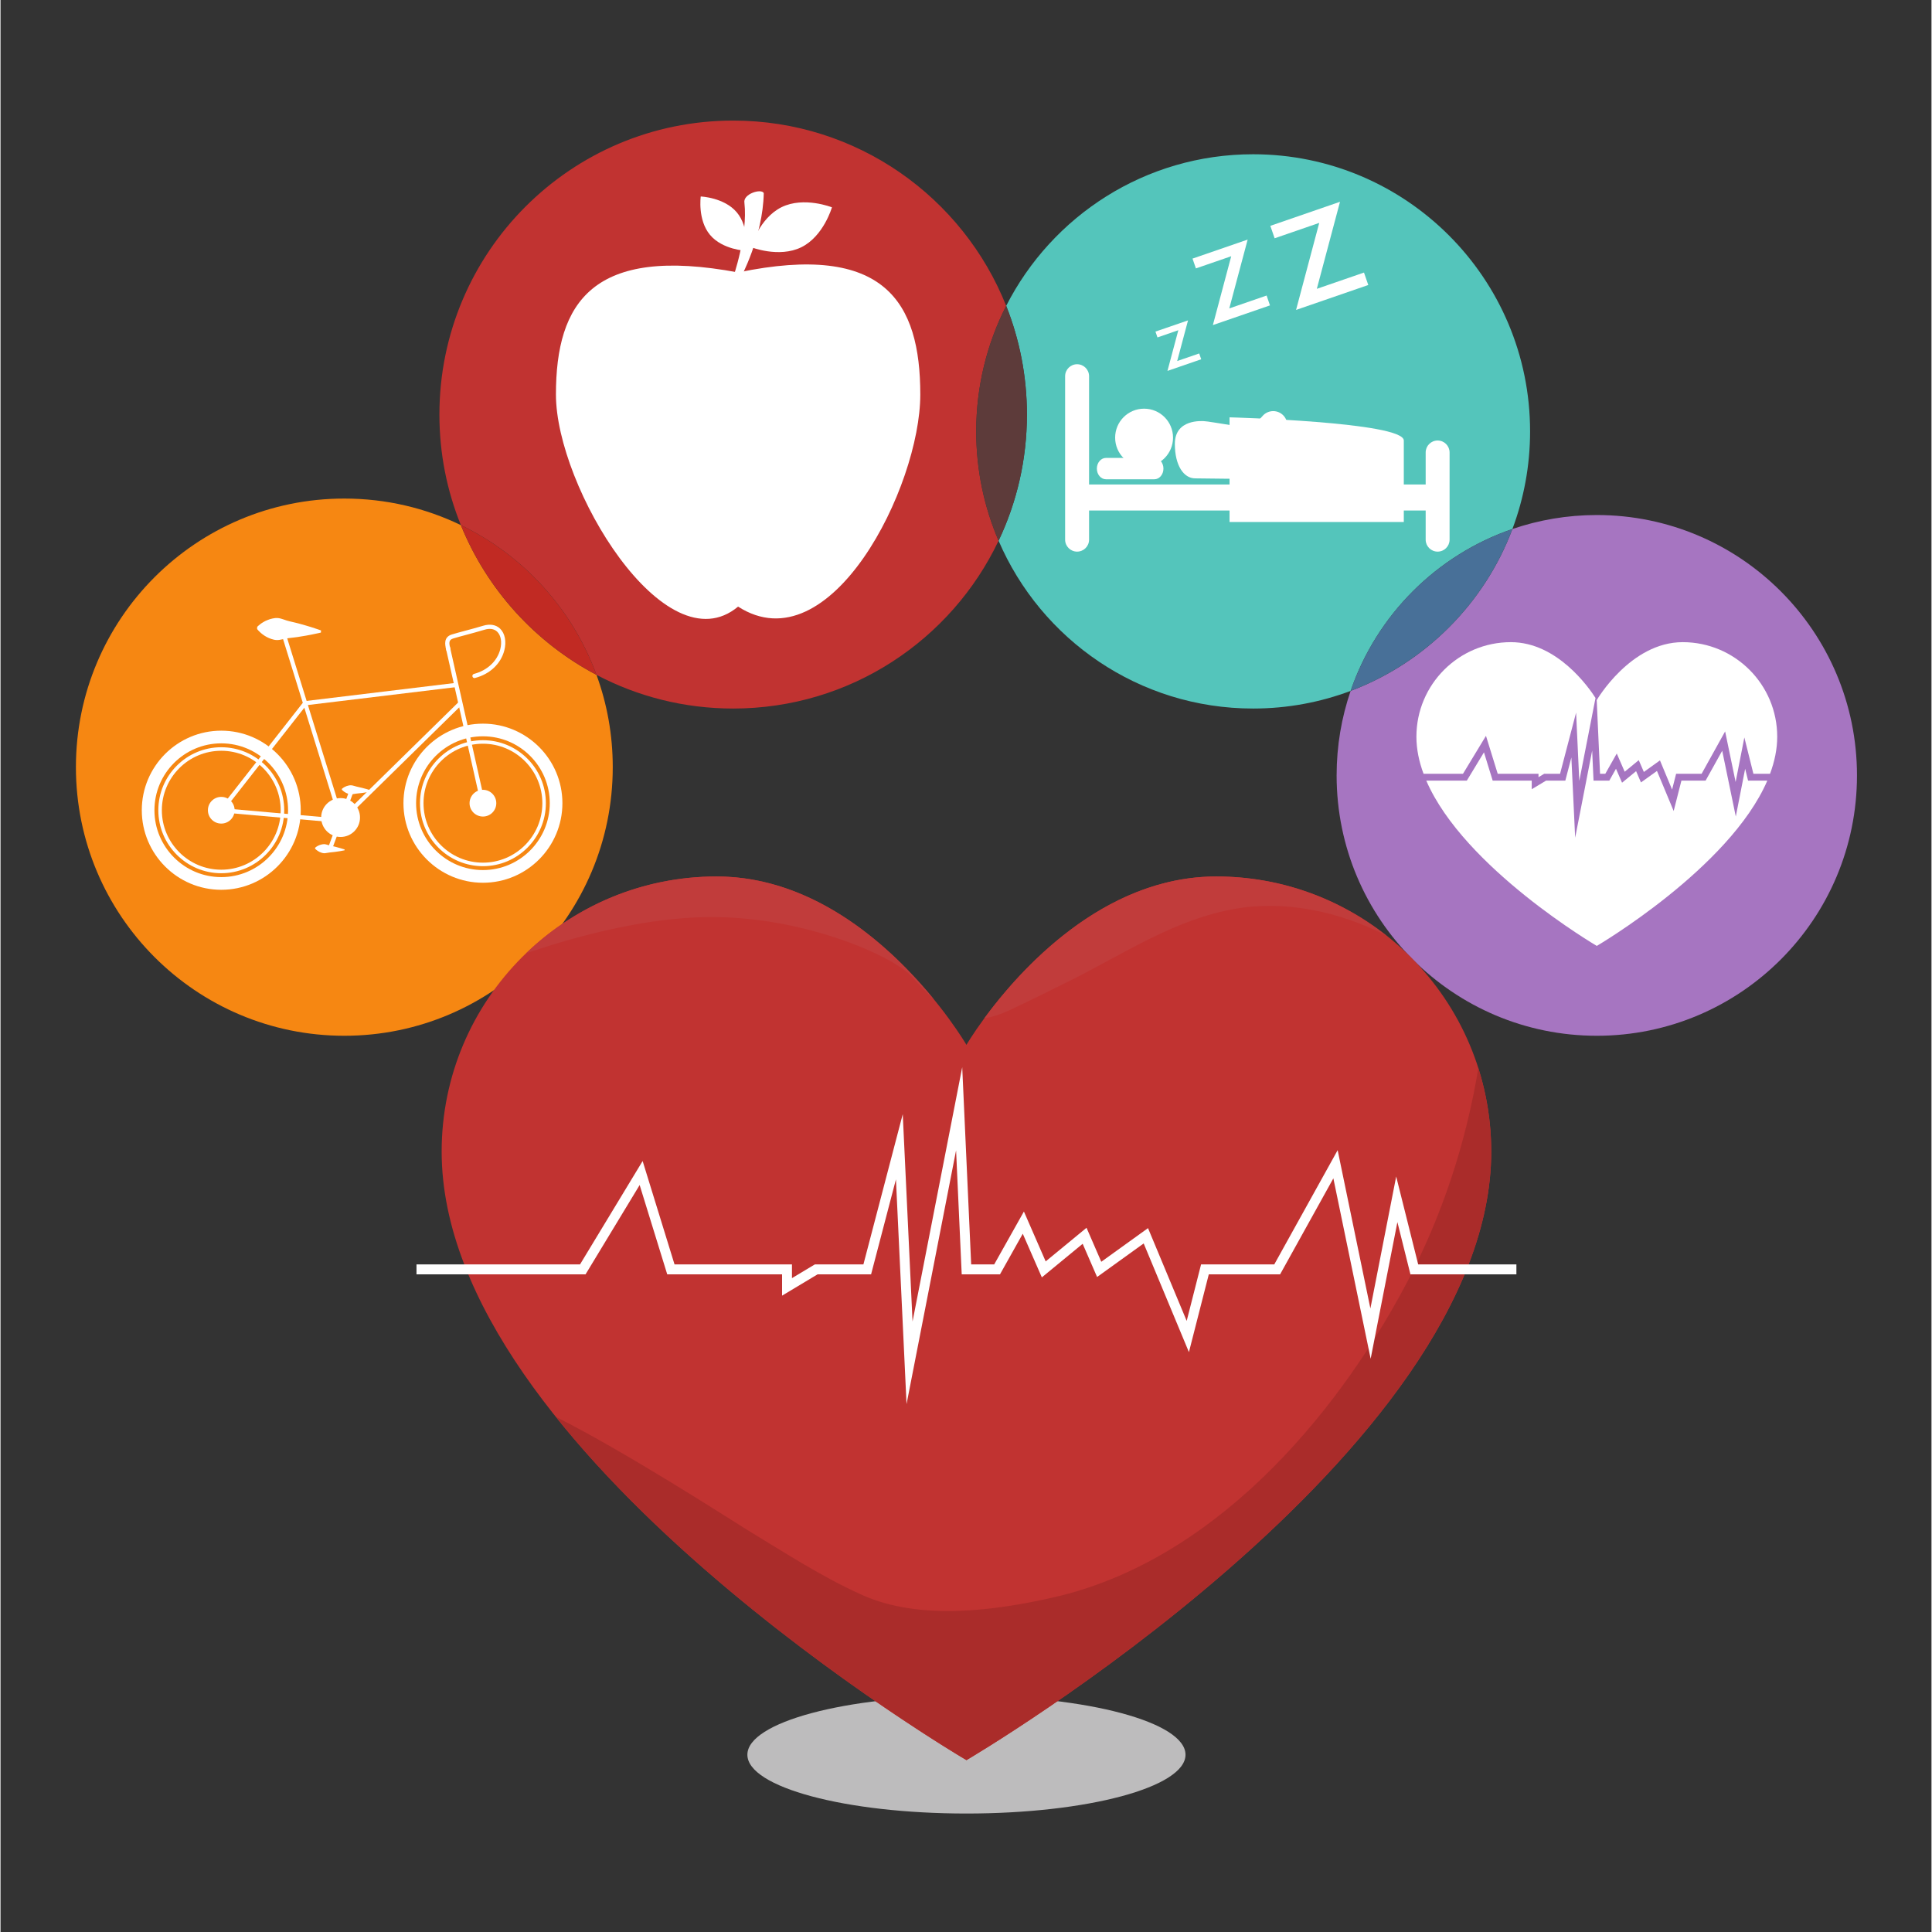 <svg xmlns="http://www.w3.org/2000/svg" xmlns:xlink="http://www.w3.org/1999/xlink" width="300" zoomAndPan="magnify" viewBox="0 0 224.88 225" height="300" preserveAspectRatio="xMidYMid meet" version="1.0"><rect x="0" y="0" width="224.88" height="225" fill="#333333" stroke="none"/><defs><clipPath id="b56af64138"><path d="M 86 197 L 139 197 L 139 211.168 L 86 211.168 Z M 86 197 " clip-rule="nonzero"/></clipPath><clipPath id="867573dd0c"><path d="M 51 14.023 L 118 14.023 L 118 83 L 51 83 Z M 51 14.023 " clip-rule="nonzero"/></clipPath><clipPath id="2fd5a89509"><path d="M 8.645 58 L 72 58 L 72 121 L 8.645 121 Z M 8.645 58 " clip-rule="nonzero"/></clipPath><clipPath id="21673cb782"><path d="M 155 59 L 216.285 59 L 216.285 121 L 155 121 Z M 155 59 " clip-rule="nonzero"/></clipPath></defs><g clip-path="url(#b56af64138)"><path fill="#bdbcbd" d="M 112.492 211.203 C 98.402 211.203 86.98 208.137 86.98 204.355 C 86.98 200.57 98.402 197.504 112.492 197.504 C 126.582 197.504 138.004 200.57 138.004 204.355 C 138.004 208.137 126.582 211.203 112.492 211.203 " fill-opacity="1" fill-rule="nonzero"/></g><path fill="#54c5bb" d="M 145.879 82.516 C 132.582 82.516 121.172 74.469 116.234 62.973 C 118.352 58.52 119.535 53.539 119.535 48.277 C 119.535 43.809 118.676 39.535 117.121 35.621 C 122.449 25.141 133.324 17.965 145.879 17.965 C 163.691 17.965 178.133 32.418 178.133 50.238 C 178.133 54.242 177.402 58.074 176.074 61.609 C 167.25 64.637 160.262 71.629 157.234 80.461 C 153.703 81.789 149.875 82.516 145.879 82.516 " fill-opacity="1" fill-rule="nonzero"/><path fill="#ffffff" d="M 133.18 47.594 C 135.043 47.594 136.551 49.102 136.551 50.969 C 136.551 52.832 135.043 54.344 133.18 54.344 C 131.316 54.344 129.809 52.832 129.809 50.969 C 129.809 49.102 131.316 47.594 133.18 47.594 " fill-opacity="1" fill-rule="nonzero"/><path fill="#ffffff" d="M 147.719 49.949 C 148.859 49.82 149.574 50.312 149.574 53.527 C 149.574 55.555 148.961 55.68 148.008 55.711 C 144.766 55.816 139.707 55.711 139.129 55.711 C 137.801 55.711 136.762 54.219 136.762 51.695 C 136.762 48.742 140.004 49.047 140.16 49.047 C 140.781 49.047 146.207 50.125 147.719 49.949 " fill-opacity="1" fill-rule="nonzero"/><path fill="#ffffff" d="M 126.773 62.852 C 126.773 63.617 126.148 64.242 125.379 64.242 C 124.609 64.242 123.984 63.617 123.984 62.852 L 123.984 43.812 C 123.984 43.043 124.609 42.418 125.379 42.418 C 126.148 42.418 126.773 43.043 126.773 43.812 L 126.773 62.852 " fill-opacity="1" fill-rule="nonzero"/><path fill="#ffffff" d="M 168.758 62.852 C 168.758 63.617 168.137 64.242 167.367 64.242 C 166.594 64.242 165.973 63.617 165.973 62.852 L 165.973 52.695 C 165.973 51.926 166.594 51.301 167.367 51.301 C 168.137 51.301 168.758 51.926 168.758 52.695 L 168.758 62.852 " fill-opacity="1" fill-rule="nonzero"/><path fill="#ffffff" d="M 168.273 57.938 C 168.273 58.777 167.613 59.453 166.797 59.453 L 126.371 59.453 C 125.555 59.453 124.895 58.777 124.895 57.938 C 124.895 57.102 125.555 56.422 126.371 56.422 L 166.797 56.422 C 167.613 56.422 168.273 57.102 168.273 57.938 " fill-opacity="1" fill-rule="nonzero"/><path fill="#ffffff" d="M 135.434 54.574 C 135.434 55.262 134.961 55.816 134.375 55.816 L 128.742 55.816 C 128.156 55.816 127.68 55.262 127.68 54.574 C 127.68 53.887 128.156 53.328 128.742 53.328 L 134.375 53.328 C 134.961 53.328 135.434 53.887 135.434 54.574 " fill-opacity="1" fill-rule="nonzero"/><path fill="#ffffff" d="M 163.426 51.301 C 163.426 49.145 143.133 48.602 143.133 48.602 L 143.133 60.789 L 163.426 60.789 C 163.426 60.789 163.426 53.453 163.426 51.301 " fill-opacity="1" fill-rule="nonzero"/><path fill="#ffffff" d="M 141.859 54.281 C 140.746 54.281 139.574 54.059 138.371 53.523 C 137.543 53.152 137.176 52.188 137.543 51.359 C 137.91 50.535 138.879 50.164 139.703 50.535 C 143.664 52.301 146.832 48.621 146.965 48.461 C 147.543 47.773 148.574 47.68 149.266 48.258 C 149.957 48.836 150.055 49.859 149.477 50.559 C 148.223 52.074 145.352 54.281 141.859 54.281 " fill-opacity="1" fill-rule="nonzero"/><path fill="#ffffff" d="M 135.902 43.195 L 137.168 38.457 L 134.738 39.297 L 134.504 38.617 L 138.297 37.312 L 137.035 42.047 L 139.598 41.164 L 139.832 41.84 L 135.902 43.195 " fill-opacity="1" fill-rule="nonzero"/><path fill="#ffffff" d="M 141.191 37.859 L 143.328 29.84 L 139.215 31.258 L 138.82 30.117 L 145.242 27.902 L 143.102 35.918 L 147.449 34.418 L 147.84 35.566 L 141.191 37.859 " fill-opacity="1" fill-rule="nonzero"/><path fill="#ffffff" d="M 150.879 36.094 L 153.578 25.957 L 148.383 27.75 L 147.883 26.301 L 155.996 23.5 L 153.297 33.637 L 158.789 31.742 L 159.289 33.191 L 150.879 36.094 " fill-opacity="1" fill-rule="nonzero"/><g clip-path="url(#867573dd0c)"><path fill="#c13331" d="M 85.324 82.516 C 79.574 82.516 74.16 81.098 69.406 78.594 C 66.602 70.93 60.895 64.672 53.613 61.156 C 52 57.18 51.113 52.836 51.113 48.277 C 51.113 29.371 66.43 14.043 85.324 14.043 C 99.75 14.043 112.09 22.977 117.121 35.621 C 114.887 40.008 113.629 44.977 113.629 50.238 C 113.629 54.762 114.559 59.066 116.234 62.973 C 110.742 74.527 98.965 82.516 85.324 82.516 " fill-opacity="1" fill-rule="nonzero"/></g><path fill="#5d3b3a" d="M 116.234 62.973 C 114.559 59.066 113.629 54.762 113.629 50.238 C 113.629 44.977 114.887 40.008 117.121 35.621 C 118.676 39.535 119.535 43.809 119.535 48.277 C 119.535 53.539 118.352 58.52 116.234 62.973 " fill-opacity="1" fill-rule="nonzero"/><path fill="#ffffff" d="M 107.117 45.949 C 107.117 56.695 96.648 77.566 85.898 70.645 C 77.391 77.754 64.684 56.695 64.684 45.949 C 64.684 35.203 68.98 28.551 85.898 31.73 C 103.004 28.176 107.117 35.203 107.117 45.949 " fill-opacity="1" fill-rule="nonzero"/><path fill="#ffffff" d="M 86.176 32.402 L 85.289 32.402 C 85.289 32.402 87.062 27.395 86.633 23.605 C 86.457 22.578 88.605 21.922 88.887 22.484 C 88.793 27.582 86.176 32.402 86.176 32.402 " fill-opacity="1" fill-rule="nonzero"/><path fill="#ffffff" d="M 96.828 24.145 C 96.828 24.145 95.859 27.52 93.254 28.797 C 90.645 30.074 87.391 28.777 87.391 28.777 C 87.391 28.777 88.359 25.406 90.965 24.125 C 93.57 22.848 96.828 24.145 96.828 24.145 " fill-opacity="1" fill-rule="nonzero"/><path fill="#ffffff" d="M 86.836 29.211 C 86.836 29.211 84.09 29.102 82.629 27.355 C 81.168 25.609 81.547 22.883 81.547 22.883 C 81.547 22.883 84.293 22.992 85.754 24.738 C 87.215 26.484 86.836 29.211 86.836 29.211 " fill-opacity="1" fill-rule="nonzero"/><g clip-path="url(#2fd5a89509)"><path fill="#f68712" d="M 40.039 120.625 C 22.777 120.625 8.781 106.621 8.781 89.344 C 8.781 72.066 22.777 58.062 40.039 58.062 C 44.906 58.062 49.508 59.172 53.613 61.156 C 56.66 68.664 62.293 74.844 69.406 78.594 C 70.633 81.941 71.301 85.566 71.301 89.344 C 71.301 106.621 57.305 120.625 40.039 120.625 " fill-opacity="1" fill-rule="nonzero"/></g><path fill="#c12a23" d="M 69.406 78.594 C 62.293 74.844 56.66 68.664 53.613 61.156 C 60.895 64.672 66.602 70.93 69.406 78.594 " fill-opacity="1" fill-rule="nonzero"/><path fill="#ffffff" d="M 25.707 86.57 C 21.418 86.57 17.926 90.062 17.926 94.359 C 17.926 98.652 21.418 102.148 25.707 102.148 C 30 102.148 33.488 98.652 33.488 94.359 C 33.488 90.062 30 86.57 25.707 86.57 Z M 25.707 103.625 C 20.605 103.625 16.453 99.469 16.453 94.359 C 16.453 89.25 20.605 85.094 25.707 85.094 C 30.812 85.094 34.965 89.25 34.965 94.359 C 34.965 99.469 30.812 103.625 25.707 103.625 " fill-opacity="1" fill-rule="nonzero"/><path fill="#ffffff" d="M 25.707 87.434 C 21.895 87.434 18.789 90.543 18.789 94.359 C 18.789 98.176 21.895 101.285 25.707 101.285 C 29.523 101.285 32.629 98.176 32.629 94.359 C 32.629 90.543 29.523 87.434 25.707 87.434 Z M 25.707 101.695 C 21.668 101.695 18.379 98.406 18.379 94.359 C 18.379 90.312 21.668 87.023 25.707 87.023 C 29.75 87.023 33.039 90.312 33.039 94.359 C 33.039 98.406 29.75 101.695 25.707 101.695 " fill-opacity="1" fill-rule="nonzero"/><path fill="#ffffff" d="M 27.266 94.359 C 27.266 95.219 26.566 95.914 25.707 95.914 C 24.848 95.914 24.152 95.219 24.152 94.359 C 24.152 93.5 24.848 92.805 25.707 92.805 C 26.566 92.805 27.266 93.5 27.266 94.359 " fill-opacity="1" fill-rule="nonzero"/><path fill="#ffffff" d="M 41.867 95.207 C 41.867 96.457 40.855 97.473 39.605 97.473 C 38.355 97.473 37.344 96.457 37.344 95.207 C 37.344 93.957 38.355 92.945 39.605 92.945 C 40.855 92.945 41.867 93.957 41.867 95.207 " fill-opacity="1" fill-rule="nonzero"/><path fill="#ffffff" d="M 56.184 85.75 C 51.891 85.75 48.398 89.242 48.398 93.539 C 48.398 97.832 51.891 101.328 56.184 101.328 C 60.473 101.328 63.965 97.832 63.965 93.539 C 63.965 89.242 60.473 85.75 56.184 85.75 Z M 56.184 102.805 C 51.078 102.805 46.926 98.648 46.926 93.539 C 46.926 88.434 51.078 84.277 56.184 84.277 C 61.285 84.277 65.438 88.434 65.438 93.539 C 65.438 98.648 61.285 102.805 56.184 102.805 " fill-opacity="1" fill-rule="nonzero"/><path fill="#ffffff" d="M 56.184 86.613 C 52.367 86.613 49.262 89.723 49.262 93.539 C 49.262 97.359 52.367 100.465 56.184 100.465 C 60 100.465 63.102 97.359 63.102 93.539 C 63.102 89.723 60 86.613 56.184 86.613 Z M 56.184 100.875 C 52.141 100.875 48.852 97.586 48.852 93.539 C 48.852 89.496 52.141 86.203 56.184 86.203 C 60.223 86.203 63.512 89.496 63.512 93.539 C 63.512 97.586 60.223 100.875 56.184 100.875 " fill-opacity="1" fill-rule="nonzero"/><path fill="#ffffff" d="M 57.738 93.539 C 57.738 94.398 57.043 95.094 56.184 95.094 C 55.324 95.094 54.625 94.398 54.625 93.539 C 54.625 92.68 55.324 91.98 56.184 91.98 C 57.043 91.98 57.738 92.68 57.738 93.539 " fill-opacity="1" fill-rule="nonzero"/><path fill="#ffffff" d="M 25.902 94.512 L 25.516 94.207 L 35.285 81.746 L 35.672 82.051 L 25.902 94.512 " fill-opacity="1" fill-rule="nonzero"/><path fill="#ffffff" d="M 39.371 95.281 L 32.598 73.445 L 33.066 73.301 L 39.84 95.137 L 39.371 95.281 " fill-opacity="1" fill-rule="nonzero"/><path fill="#ffffff" d="M 35.508 82.141 L 35.449 81.652 L 53.051 79.523 L 53.113 80.012 L 35.508 82.141 " fill-opacity="1" fill-rule="nonzero"/><path fill="#ffffff" d="M 39.777 95.766 L 39.434 95.41 L 53.387 81.723 L 53.73 82.074 L 39.777 95.766 " fill-opacity="1" fill-rule="nonzero"/><path fill="#ffffff" d="M 55.941 93.594 L 51.844 75.395 L 52.328 75.285 L 56.422 93.488 L 55.941 93.594 " fill-opacity="1" fill-rule="nonzero"/><path fill="#ffffff" d="M 39.582 95.832 L 25.688 94.605 L 25.73 94.113 L 39.629 95.344 L 39.582 95.832 " fill-opacity="1" fill-rule="nonzero"/><path fill="#ffffff" d="M 37.312 73.668 C 37.312 73.668 36.844 73.785 36.133 73.922 C 35.781 73.988 35.367 74.07 34.926 74.133 C 34.707 74.168 34.48 74.211 34.25 74.234 C 34.02 74.262 33.781 74.289 33.547 74.316 C 33.078 74.363 32.602 74.551 32.168 74.539 C 31.949 74.531 31.738 74.484 31.543 74.414 C 31.348 74.352 31.16 74.27 30.992 74.18 C 30.82 74.09 30.668 73.984 30.531 73.883 C 30.395 73.785 30.277 73.676 30.184 73.586 C 30.082 73.492 30.008 73.41 29.957 73.348 C 29.906 73.281 29.879 73.25 29.879 73.25 L 29.895 73.004 C 29.895 73.004 29.922 72.977 29.98 72.914 C 30.039 72.859 30.125 72.785 30.23 72.703 C 30.336 72.625 30.465 72.527 30.613 72.445 C 30.758 72.359 30.926 72.273 31.105 72.207 C 31.281 72.133 31.473 72.074 31.676 72.031 C 31.879 71.984 32.094 71.961 32.312 71.98 C 32.746 72.016 33.199 72.258 33.66 72.355 C 33.891 72.41 34.117 72.465 34.344 72.516 C 34.57 72.566 34.793 72.633 35.008 72.691 C 35.438 72.805 35.84 72.934 36.184 73.035 C 36.871 73.25 37.328 73.422 37.328 73.422 L 37.312 73.668 " fill-opacity="1" fill-rule="nonzero"/><path fill="#ffffff" d="M 43.184 92.168 C 43.184 92.168 42.969 92.215 42.641 92.27 C 42.48 92.293 42.289 92.324 42.086 92.352 C 41.883 92.379 41.664 92.398 41.449 92.422 C 41.23 92.438 41.012 92.512 40.809 92.508 C 40.609 92.496 40.426 92.426 40.27 92.352 C 40.109 92.273 39.984 92.188 39.895 92.105 C 39.805 92.027 39.75 91.969 39.75 91.969 L 39.758 91.867 C 39.758 91.867 39.816 91.812 39.914 91.746 C 40.012 91.676 40.152 91.602 40.316 91.543 C 40.48 91.488 40.672 91.438 40.871 91.457 C 41.074 91.477 41.285 91.57 41.496 91.613 C 41.711 91.66 41.922 91.703 42.121 91.758 C 42.32 91.805 42.504 91.859 42.664 91.902 C 42.98 91.996 43.191 92.066 43.191 92.066 L 43.184 92.168 " fill-opacity="1" fill-rule="nonzero"/><path fill="#ffffff" d="M 40.066 99.027 C 40.066 99.027 39.848 99.074 39.52 99.129 C 39.359 99.152 39.168 99.184 38.965 99.211 C 38.762 99.242 38.547 99.258 38.328 99.281 C 38.113 99.297 37.891 99.371 37.691 99.367 C 37.488 99.359 37.305 99.285 37.148 99.215 C 36.992 99.133 36.863 99.047 36.77 98.965 C 36.68 98.891 36.633 98.828 36.633 98.828 L 36.637 98.727 C 36.637 98.727 36.695 98.672 36.793 98.605 C 36.891 98.535 37.031 98.465 37.195 98.402 C 37.359 98.348 37.551 98.301 37.754 98.312 C 37.953 98.332 38.16 98.43 38.375 98.473 C 38.586 98.52 38.801 98.562 39 98.617 C 39.199 98.668 39.383 98.719 39.543 98.766 C 39.859 98.855 40.074 98.926 40.074 98.926 L 40.066 99.027 " fill-opacity="1" fill-rule="nonzero"/><path fill="#ffffff" d="M 55.199 78.969 C 55.09 78.969 54.992 78.895 54.961 78.781 C 54.926 78.652 55.004 78.52 55.137 78.484 C 56.691 78.074 57.836 77.008 58.199 75.621 C 58.418 74.777 58.281 73.988 57.84 73.566 C 57.492 73.23 56.977 73.152 56.359 73.34 C 55.621 73.562 54.949 73.742 54.301 73.918 C 53.746 74.066 53.227 74.203 52.727 74.355 C 52.199 74.512 52.215 74.84 52.375 75.5 L 52.406 75.648 C 52.438 75.777 52.355 75.91 52.223 75.941 C 52.09 75.969 51.957 75.887 51.93 75.754 L 51.895 75.617 C 51.773 75.121 51.555 74.191 52.582 73.883 C 53.09 73.73 53.617 73.59 54.172 73.441 C 54.82 73.27 55.488 73.09 56.215 72.871 C 57.004 72.633 57.703 72.754 58.18 73.211 C 58.75 73.758 58.938 74.727 58.672 75.746 C 58.27 77.305 56.992 78.508 55.262 78.957 L 55.199 78.969 " fill-opacity="1" fill-rule="nonzero"/><path fill="#ffffff" d="M 38.352 99.125 L 38.266 99.105 C 38.137 99.059 38.074 98.918 38.121 98.789 L 40.699 91.895 C 40.746 91.77 40.887 91.707 41.016 91.754 C 41.141 91.801 41.207 91.941 41.16 92.07 L 38.582 98.965 C 38.547 99.062 38.449 99.125 38.352 99.125 " fill-opacity="1" fill-rule="nonzero"/><g clip-path="url(#21673cb782)"><path fill="#a675c1" d="M 185.902 120.625 C 169.168 120.625 155.602 107.051 155.602 90.305 C 155.602 86.859 156.176 83.547 157.234 80.461 C 165.91 77.191 172.809 70.293 176.074 61.609 C 179.156 60.555 182.461 59.98 185.902 59.98 C 202.637 59.98 216.203 73.559 216.203 90.305 C 216.203 107.051 202.637 120.625 185.902 120.625 " fill-opacity="1" fill-rule="nonzero"/></g><path fill="#487098" d="M 157.234 80.461 C 160.262 71.629 167.25 64.637 176.074 61.609 C 172.809 70.293 165.91 77.191 157.234 80.461 " fill-opacity="1" fill-rule="nonzero"/><path fill="#ffffff" d="M 186.281 90.113 L 186.895 90.113 L 188.227 87.754 L 189.152 89.875 L 190.789 88.527 L 191.383 89.902 L 193.258 88.555 L 194.672 91.953 L 195.141 90.113 L 198.109 90.113 L 200.848 85.18 L 202.07 91.07 L 203.086 85.883 L 204.141 90.113 L 206.078 90.113 C 206.609 88.688 206.914 87.238 206.914 85.797 C 206.914 79.715 201.984 74.785 195.906 74.785 C 189.828 74.785 185.902 81.523 185.902 81.523 L 185.891 81.504 L 186.281 90.113 " fill-opacity="1" fill-rule="nonzero"/><path fill="#ffffff" d="M 170.32 90.113 L 172.996 85.695 L 174.363 90.113 L 179.113 90.113 L 179.113 90.512 L 179.777 90.113 L 181.625 90.113 L 183.492 82.988 L 183.863 90.949 L 185.754 81.285 C 184.988 80.086 181.293 74.785 175.898 74.785 C 169.82 74.785 164.895 79.715 164.895 85.797 C 164.895 87.238 165.195 88.688 165.727 90.113 L 170.32 90.113 " fill-opacity="1" fill-rule="nonzero"/><path fill="#ffffff" d="M 203.52 90.91 L 203.18 89.531 L 202.09 95.094 L 200.508 87.434 L 198.574 90.91 L 195.758 90.91 L 194.855 94.449 L 192.91 89.785 L 191.047 91.121 L 190.48 89.809 L 188.844 91.152 L 188.137 89.531 L 187.359 90.91 L 185.523 90.91 L 185.363 87.414 L 183.383 97.559 L 182.941 88.215 L 182.238 90.91 L 179.996 90.91 L 178.324 91.914 L 178.324 90.91 L 173.777 90.91 L 172.762 87.617 L 170.766 90.91 L 166.043 90.91 C 170.434 101.102 185.902 110.16 185.902 110.16 C 185.902 110.16 201.371 101.102 205.762 90.91 L 203.52 90.91 " fill-opacity="1" fill-rule="nonzero"/><path fill="#c13331" d="M 141.59 102.074 C 123.91 102.074 112.492 121.684 112.492 121.684 C 112.492 121.684 101.074 102.074 83.395 102.074 C 65.711 102.074 51.375 116.418 51.375 134.113 C 51.375 169.191 112.492 204.984 112.492 204.984 C 112.492 204.984 173.609 169.191 173.609 134.113 C 173.609 116.418 159.273 102.074 141.59 102.074 " fill-opacity="1" fill-rule="nonzero"/><path fill="#aa2c2a" d="M 172.105 124.395 C 170.664 133.113 167.895 141.605 163.73 149.477 C 155.281 165.434 141.02 181.832 122.691 186.016 C 115.812 187.59 107.066 188.754 100.379 185.766 C 95.727 183.684 91.383 180.852 87.039 178.219 C 85.391 177.215 73.035 169.203 64.676 165.008 C 82.656 187.504 112.492 204.984 112.492 204.984 C 112.492 204.984 173.609 169.191 173.609 134.113 C 173.609 130.723 173.078 127.461 172.105 124.395 " fill-opacity="1" fill-rule="nonzero"/><path fill="#c13c3b" d="M 117.316 117.734 C 119.68 116.641 122.016 115.469 124.348 114.312 C 130.711 111.16 136.574 107.133 143.676 105.859 C 149.531 104.809 155.879 106.121 161.402 108.965 C 155.949 104.66 149.074 102.074 141.59 102.074 C 128.359 102.074 118.637 113.055 114.582 118.582 C 115.414 118.469 116.316 118.195 117.316 117.734 " fill-opacity="1" fill-rule="nonzero"/><path fill="#c13c3b" d="M 106.125 113.723 C 107.016 114.707 107.855 115.625 108.711 116.395 C 103.977 110.59 95.047 102.074 83.395 102.074 C 74.777 102.074 66.965 105.484 61.211 111.02 C 61.988 110.805 73.164 106.66 83.332 106.801 C 94.172 106.945 104.07 111.449 106.125 113.723 " fill-opacity="1" fill-rule="nonzero"/><path fill="#ffffff" d="M 48.445 148.41 L 68.133 148.41 L 74.434 138.008 L 77.645 148.41 L 91.02 148.41 L 91.02 150.891 L 95.152 148.41 L 101.387 148.41 L 104.281 137.348 L 105.516 163.523 L 111.285 133.969 L 111.941 148.41 L 116.398 148.41 L 119.051 143.68 L 121.273 148.762 L 126.027 144.852 L 127.707 148.719 L 133.133 144.812 L 138.402 157.469 L 140.715 148.41 L 149.02 148.41 L 155.223 137.23 L 159.566 158.238 L 162.68 142.324 L 164.199 148.41 L 176.539 148.41 L 176.539 147.254 L 165.102 147.254 L 162.539 137.016 L 159.535 152.383 L 155.723 133.949 L 148.34 147.254 L 139.816 147.254 L 138.141 153.832 L 133.637 143.027 L 128.195 146.945 L 126.477 142.988 L 121.719 146.902 L 119.184 141.094 L 115.723 147.254 L 113.043 147.254 L 112 124.289 L 106.215 153.906 L 105.074 129.754 L 100.492 147.254 L 94.836 147.254 L 92.172 148.852 L 92.172 147.254 L 78.496 147.254 L 74.781 135.211 L 67.488 147.254 L 48.445 147.254 L 48.445 148.41 " fill-opacity="1" fill-rule="nonzero"/></svg>